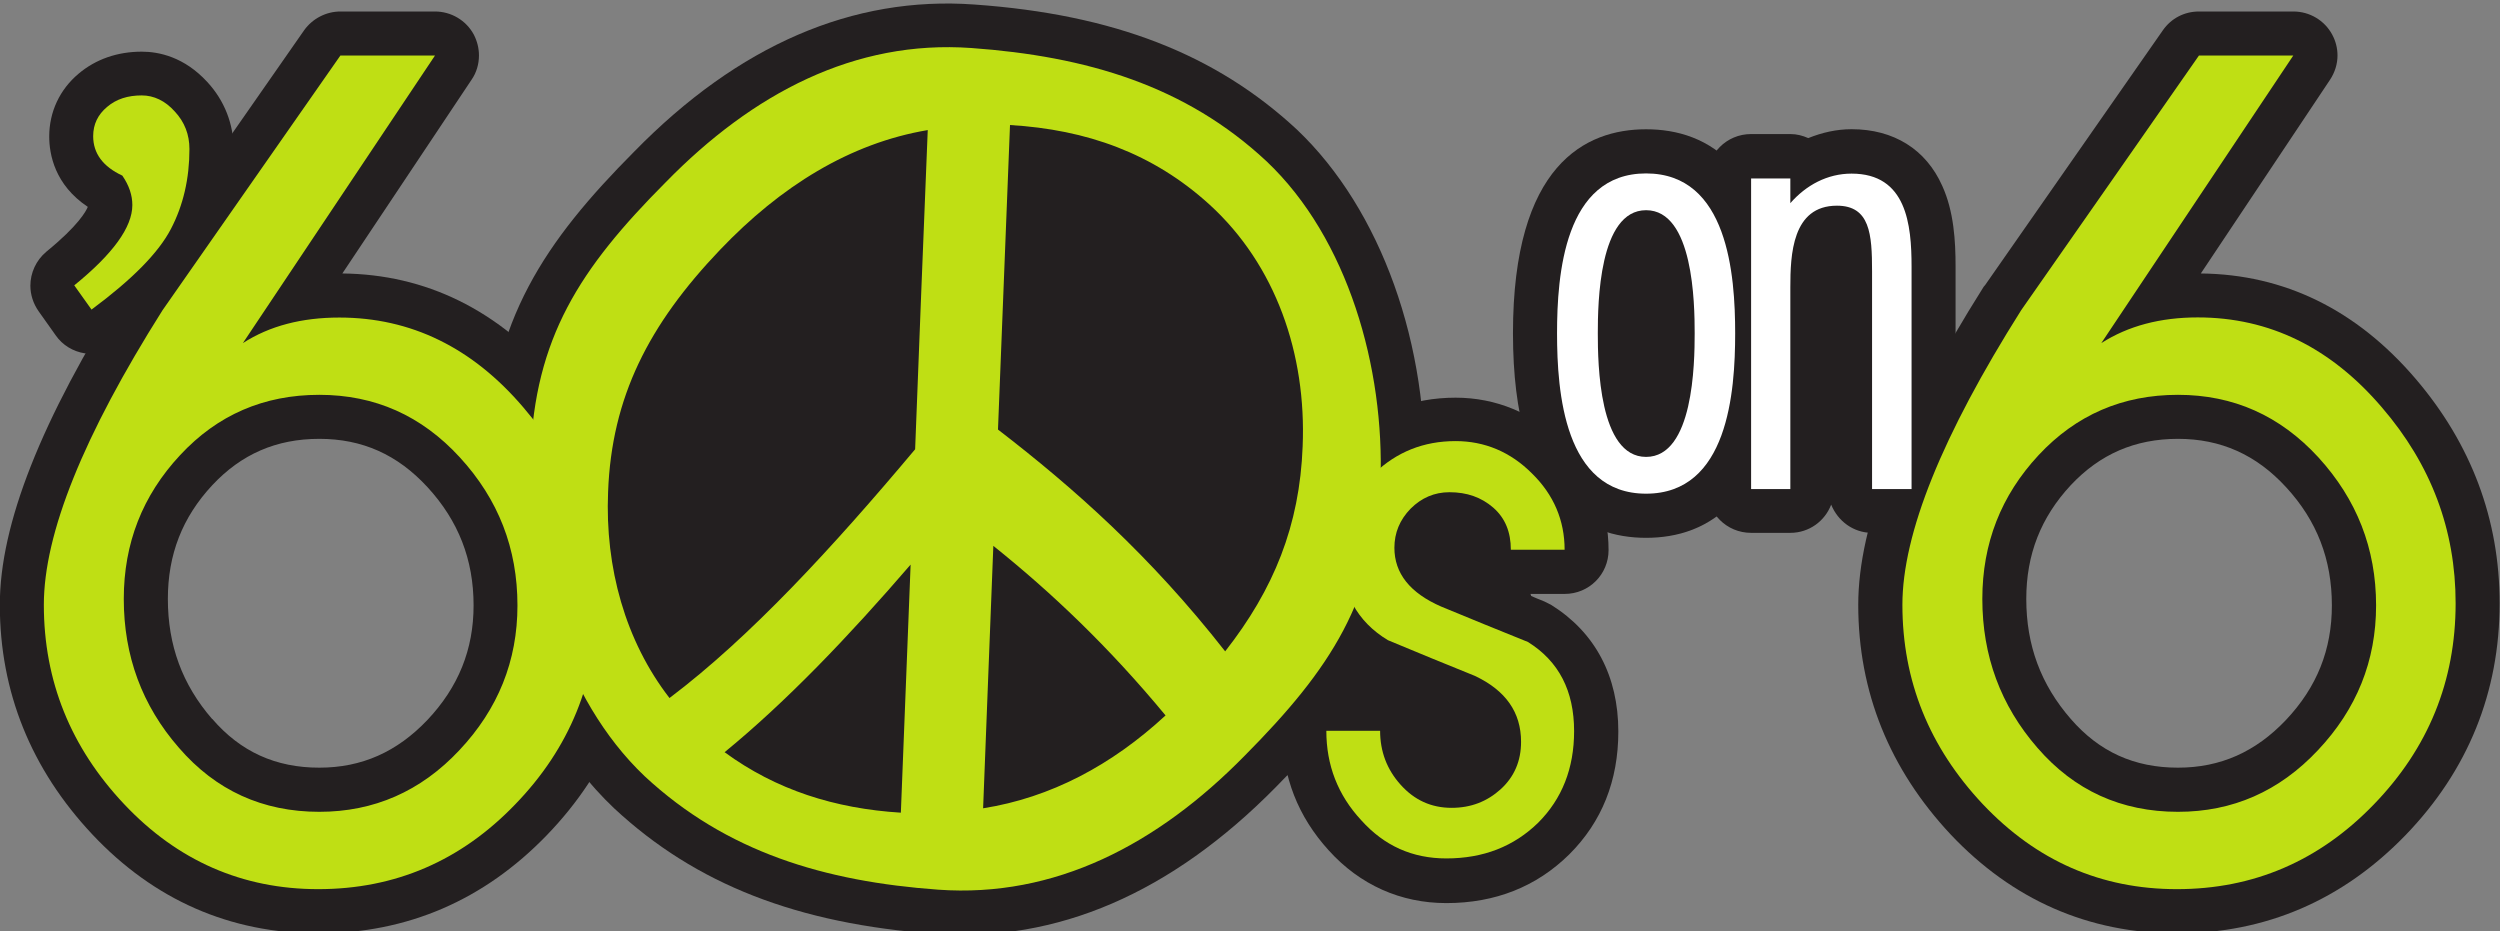 <svg width="800" height="298.04" version="1.1" viewBox="0 0 211.67 78.857" xmlns="http://www.w3.org/2000/svg">
 <rect x="0" y="0" width="211.67" height="78.857" fill="#808080" stroke="none"/>
 <g transform="translate(-49.804 45.411)">
  <g transform="matrix(5.621 0 0 -5.621 -214.65 3488.4)">
   <g transform="translate(62.618 619.04)">
    <path d="m0 0c0.361-0.341 0.706-0.69 1.036-1.06-0.355-0.26-0.721-0.454-1.102-0.601 0.023 0.586 0.036 0.904 0.066 1.661m-2.593-0.662c-0.019-0.6-0.03-0.824-0.043-1.197-0.317 0.062-0.605 0.16-0.88 0.278 0.301 0.276 0.61 0.588 0.923 0.919m2.869 7.668c0.758-0.142 1.381-0.447 1.922-0.944 0.807-0.737 1.24-1.874 1.19-3.124v-2e-3c-0.028-0.74-0.205-1.384-0.56-2.009-0.966 1.12-1.91 1.934-2.691 2.55 0.015 0.356 0.106 2.64 0.139 3.529m-4.521-1.592c0.617 0.648 1.269 1.109 1.945 1.372-0.019-0.556-0.126-3.277-0.14-3.663-0.831-0.98-1.85-2.13-2.886-3.016-0.305 0.611-0.454 1.333-0.423 2.091v1e-3c0.043 1.209 0.48 2.143 1.504 3.215m-1.77 1.945c-1.355-1.362-2.154-2.548-2.229-4.557v-5e-3c-0.067-1.633 0.406-3.894 1.925-5.333 1.229-1.144 2.762-1.741 4.834-1.89 1.834-0.133 3.559 0.613 5.131 2.209 1.355 1.367 2.162 2.552 2.238 4.559 0.08 2.094-0.652 4.143-1.919 5.346-1.222 1.136-2.761 1.736-4.859 1.884-1.83 0.132-3.553-0.611-5.121-2.213" fill="#231f20"/>
   </g>
   <g transform="translate(70.265 618.71)">
    <path d="m0 0c0-1.482-0.967-2.68-2.161-2.68-1.189 0-2.155 1.198-2.155 2.68 0 1.479 0.966 2.68 2.155 2.68 1.194 0 2.161-1.201 2.161-2.68" fill="#231f20"/>
   </g>
   <g transform="translate(73.148 623.68)">
    <path d="m0 0c0-1.12-0.526-2.033-1.169-2.033-0.646 0-1.172 0.913-1.172 2.033 0 1.123 0.526 2.032 1.172 2.032 0.643 0 1.169-0.909 1.169-2.032" fill="#231f20"/>
   </g>
   <g transform="translate(68.637 617.3)">
    <path d="m0 0c-0.096 0.107-0.138 0.219-0.138 0.366 0 0.24-0.133 0.439-0.321 0.555 0.373-0.152 0.77-0.315 0.807-0.328 0.311-0.151 0.311-0.295 0.311-0.393 0-0.115-0.035-0.176-0.089-0.225-0.082-0.071-0.166-0.102-0.293-0.102-0.117 0-0.195 0.036-0.277 0.127m0.377 2.851c-0.3 0.129-0.3 0.235-0.3 0.273l0.058 0.126 0.109 0.048c0.126 0 0.182-0.036 0.218-0.068 0.022-0.018 0.046-0.038 0.046-0.136 0-0.129 0.047-0.24 0.112-0.34l-0.243 0.097m-1.724 1.871c-0.459-0.447-0.703-1.03-0.703-1.684 0-0.822 0.357-1.473 1.03-1.878l0.083-0.045s0.187-0.075 0.284-0.113l-0.147 0.028h-0.81c-0.365 0-0.664-0.295-0.664-0.664 0-0.684 0.236-1.287 0.699-1.795 0.469-0.52 1.084-0.794 1.772-0.794 0.736 0 1.358 0.248 1.849 0.732 0.494 0.491 0.741 1.113 0.741 1.852 0 0.833-0.348 1.493-1.009 1.906l-0.102 0.052s-0.186 0.074-0.276 0.115h0.579c0.368 0 0.661 0.295 0.661 0.66 0 0.617-0.235 1.177-0.688 1.623-0.447 0.441-1.008 0.673-1.616 0.673-0.655 0-1.222-0.223-1.683-0.668" fill="#231f20"/>
   </g>
   <g transform="translate(50.246 617.85)">
    <path d="m0 0h-3e-3c-0.45 0.519-0.667 1.11-0.667 1.809 0 0.668 0.217 1.228 0.67 1.714 0.436 0.466 0.963 0.697 1.611 0.697 0.649 0 1.179-0.238 1.63-0.728 0.466-0.507 0.694-1.091 0.694-1.781 0-0.663-0.228-1.23-0.696-1.726-0.457-0.48-0.987-0.718-1.628-0.718-0.657 0-1.186 0.24-1.611 0.733m1.929 10.657c-0.213 0-0.418-0.104-0.546-0.282l-2.676-3.839-0.016-0.024c-1.274-2.015-1.892-3.582-1.892-4.792 0-1.311 0.47-2.474 1.392-3.457 0.927-0.987 2.076-1.492 3.404-1.492 1.342 0 2.499 0.501 3.445 1.481 0.94 0.974 1.419 2.148 1.419 3.492 0 1.26-0.428 2.398-1.266 3.379-0.89 1.041-1.979 1.575-3.235 1.588 0.857 1.284 1.945 2.916 1.945 2.916 0.077 0.11 0.113 0.24 0.113 0.367 0 0.109-0.026 0.214-0.077 0.314-0.116 0.216-0.342 0.349-0.585 0.349z" fill="#231f20"/>
   </g>
   <g transform="translate(65.148 616.78)">
    <path d="m0 0-2.15-1.28-0.954 0.1-0.566 0.341-0.079 1.373-0.133 2.123 0.263 0.89 0.519 0.18 1.976-1.408 1.171-1.76z" fill="#231f20"/>
   </g>
   <g transform="translate(57.35 618.14)">
    <path d="m0 0 3.574 2.767 0.559-1.159-0.193-2.038 0.02-1.605-0.156-0.263-1.581 0.302-1.974 1.311z" fill="#231f20"/>
   </g>
   <g transform="translate(61.81 627.67)">
    <path d="m0 0-0.281-6.588 4.248-3.557 1.971 4.061-0.878 3.334-1.711 1.911-1.781 0.759z" fill="#231f20"/>
   </g>
   <g transform="translate(57.028 618.01)">
    <path d="m0 0-1.385 3.358 1.762 4.147 2.533 1.621 1.14 0.203 0.179-4.512-0.109-1.672-3.467-3.056z" fill="#231f20"/>
   </g>
   <g transform="translate(62.08 622.21)">
    <path d="m0 0c0.061 1.561 0.121 3.089 0.181 4.587 1.152-0.069 2.152-0.422 3.006-1.199 0.998-0.911 1.46-2.25 1.402-3.641-0.045-1.196-0.435-2.154-1.167-3.088-1.129 1.441-2.274 2.457-3.422 3.341m-0.07-1.752c0.874-0.7 1.738-1.519 2.594-2.554-0.811-0.75-1.73-1.238-2.748-1.399 0.05 1.339 0.105 2.659 0.154 3.953m-1.246-0.282c-0.051-1.266-0.1-2.513-0.147-3.737-0.995 0.062-1.88 0.343-2.655 0.911 0.927 0.759 1.862 1.735 2.802 2.826m-2.87 4.742c0.913 0.957 1.955 1.605 3.128 1.803-0.066-1.632-0.13-3.236-0.19-4.808-1.241-1.479-2.481-2.827-3.7-3.747-0.666 0.861-0.972 1.966-0.925 3.103 0.053 1.429 0.611 2.521 1.687 3.649m-1.138-7.928c1.232-1.146 2.711-1.587 4.425-1.711 1.757-0.125 3.299 0.678 4.613 2.016 1.306 1.316 1.978 2.35 2.047 4.118 0.065 1.725-0.49 3.677-1.715 4.837-1.223 1.142-2.713 1.582-4.447 1.707-1.756 0.126-3.293-0.682-4.602-2.02-1.306-1.311-1.971-2.346-2.04-4.118-0.069-1.707 0.492-3.662 1.719-4.829" fill="#bfdf14"/>
   </g>
   <g transform="translate(48.231 627.57)">
    <path d="m0 0c-0.284-0.239-0.442-0.575-0.442-0.946 0-0.267 0.082-0.727 0.581-1.06-0.026-0.064-0.141-0.281-0.622-0.673-0.159-0.132-0.243-0.324-0.243-0.514 0-0.133 0.042-0.268 0.124-0.385l0.259-0.365c0.101-0.145 0.26-0.242 0.437-0.269 0.175-0.027 0.353 0.015 0.496 0.123 0.697 0.514 1.151 0.987 1.386 1.435 0.238 0.456 0.36 0.963 0.36 1.515 0 0.381-0.138 0.734-0.397 1.014-0.347 0.378-0.729 0.457-0.987 0.457-0.366 0-0.692-0.113-0.952-0.332" fill="#231f20"/>
   </g>
   <g transform="translate(49.621 625.23)">
    <path d="m0 0c0.187 0.357 0.28 0.76 0.28 1.206 0 0.215-0.072 0.406-0.222 0.566-0.143 0.16-0.314 0.241-0.496 0.241-0.211 0-0.384-0.055-0.522-0.173-0.14-0.117-0.21-0.263-0.21-0.441 0-0.259 0.147-0.458 0.439-0.594 0.104-0.151 0.151-0.298 0.151-0.443 0-0.334-0.292-0.737-0.875-1.21l0.26-0.365c0.61 0.452 1.007 0.853 1.195 1.213" fill="#bfdf14"/>
   </g>
   <g transform="translate(71.774 623.66)">
    <path d="m0 0c0 0.411 0.033 0.684 0.068 0.875 0.039-0.191 0.069-0.464 0.069-0.875s-0.03-0.688-0.069-0.879c-0.035 0.191-0.068 0.468-0.068 0.879m-1.937 0c0-2.546 1.092-3.081 2.005-3.081 0.917 0 2.006 0.535 2.006 3.081 0 2.54-1.089 3.073-2.006 3.073-0.913 0-2.005-0.533-2.005-3.073" fill="#231f20"/>
   </g>
   <g transform="translate(74.285 626.6)">
    <path d="m0 0c-0.083 0.037-0.172 0.061-0.27 0.061h-0.591c-0.369 0-0.664-0.296-0.664-0.665v-4.679c0-0.368 0.295-0.663 0.664-0.663h0.591c0.284 0 0.521 0.178 0.615 0.425 0.1-0.247 0.334-0.425 0.616-0.425h0.595c0.366 0 0.663 0.295 0.663 0.663v3.349c0 0.382-0.025 0.828-0.2 1.213-0.245 0.552-0.732 0.855-1.367 0.855-0.226 0-0.446-0.051-0.652-0.134" fill="#231f20"/>
   </g>
   <g transform="translate(78.24 617.85)">
    <path d="m0 0c-0.452 0.519-0.671 1.11-0.671 1.809 0 0.668 0.219 1.228 0.671 1.714 0.438 0.466 0.966 0.697 1.614 0.697 0.644 0 1.178-0.238 1.628-0.728 0.467-0.507 0.69-1.091 0.69-1.781 0-0.663-0.223-1.23-0.692-1.726-0.455-0.48-0.987-0.718-1.626-0.718-0.66 0-1.186 0.24-1.614 0.733m1.93 10.657c-0.22 0-0.418-0.103-0.543-0.282l-2.678-3.839-0.021-0.024c-1.271-2.015-1.89-3.582-1.89-4.792 0-1.311 0.471-2.474 1.39-3.457 0.931-0.987 2.078-1.492 3.41-1.492 1.338 0 2.497 0.501 3.445 1.481 0.94 0.974 1.416 2.151 1.416 3.492 0 1.26-0.426 2.398-1.266 3.381-0.888 1.039-1.977 1.573-3.235 1.586 0.857 1.284 1.945 2.916 1.945 2.916 0.074 0.111 0.114 0.24 0.114 0.367 0 0.109-0.027 0.217-0.08 0.315-0.116 0.215-0.34 0.348-0.585 0.348z" fill="#231f20"/>
   </g>
   <g transform="translate(81.962 617.38)">
    <path d="m0 0c-0.583-0.621-1.286-0.928-2.108-0.928-0.854 0-1.561 0.322-2.116 0.963-0.556 0.638-0.831 1.388-0.831 2.243 0 0.838 0.281 1.557 0.847 2.166 0.566 0.607 1.266 0.909 2.1 0.909s1.537-0.313 2.115-0.942c0.578-0.633 0.869-1.372 0.869-2.23 0-0.837-0.293-1.563-0.876-2.181m0.964 5.163c-0.77 0.901-1.694 1.356-2.774 1.356-0.562 0-1.047-0.127-1.453-0.387l2.892 4.332h-1.421c-0.891-1.28-1.785-2.558-2.677-3.835-1.192-1.888-1.79-3.367-1.79-4.439 0-1.147 0.405-2.145 1.21-3.002 0.806-0.853 1.779-1.281 2.925-1.281 1.155 0 2.145 0.426 2.966 1.276 0.823 0.85 1.232 1.86 1.232 3.03 0 1.105-0.368 2.087-1.11 2.95" fill="#bfdf14"/>
   </g>
   <g transform="translate(53.967 617.38)">
    <path d="m0 0c-0.582-0.621-1.288-0.928-2.11-0.928-0.853 0-1.559 0.322-2.113 0.963-0.558 0.638-0.832 1.388-0.832 2.243 0 0.838 0.281 1.557 0.848 2.166 0.563 0.607 1.263 0.909 2.097 0.909 0.837 0 1.54-0.313 2.117-0.942 0.581-0.633 0.868-1.372 0.868-2.231 0-0.836-0.293-1.562-0.875-2.18m0.965 5.162c-0.768 0.902-1.695 1.355-2.773 1.355-0.565 0-1.05-0.125-1.453-0.385l2.894 4.332h-1.425c-0.892-1.28-1.785-2.558-2.68-3.838-1.191-1.886-1.787-3.364-1.787-4.436 0-1.147 0.404-2.148 1.209-3.002 0.803-0.853 1.782-1.281 2.924-1.281 1.158 0 2.148 0.426 2.966 1.276 0.821 0.847 1.234 1.859 1.234 3.03 0 1.105-0.37 2.087-1.109 2.949" fill="#bfdf14"/>
   </g>
   <g transform="translate(70.063 619.01)">
    <path d="m0 0c-0.435 0.175-0.871 0.353-1.306 0.533-0.471 0.205-0.706 0.501-0.706 0.886 0 0.224 0.08 0.421 0.245 0.59 0.163 0.162 0.357 0.247 0.584 0.247 0.264 0 0.48-0.076 0.661-0.233 0.178-0.156 0.264-0.366 0.264-0.633h0.81c0 0.441-0.164 0.829-0.492 1.149-0.323 0.324-0.712 0.487-1.15 0.487-0.482 0-0.887-0.163-1.226-0.487-0.329-0.32-0.497-0.724-0.497-1.206 0-0.589 0.237-1.025 0.704-1.306 0.44-0.184 0.872-0.361 1.308-0.537 0.465-0.219 0.697-0.548 0.697-0.994 0-0.29-0.103-0.527-0.306-0.713-0.206-0.186-0.449-0.281-0.74-0.281-0.307 0-0.562 0.117-0.769 0.349-0.206 0.229-0.308 0.501-0.308 0.811h-0.81c0-0.518 0.173-0.967 0.526-1.347 0.347-0.387 0.773-0.575 1.281-0.575 0.559 0 1.017 0.18 1.384 0.538 0.359 0.359 0.541 0.819 0.541 1.379 0 0.607-0.23 1.053-0.695 1.343" fill="#bfdf14"/>
   </g>
   <g transform="translate(71.115 623.66)">
    <path d="m0 0c0-0.455 0.017-1.862 0.727-1.862 0.713 0 0.732 1.407 0.732 1.862 0 0.45-0.019 1.854-0.732 1.854-0.71 0-0.727-1.404-0.727-1.854m2.069 0c0-0.884-0.107-2.416-1.342-2.416-1.232 0-1.341 1.532-1.341 2.416 0 0.877 0.109 2.408 1.341 2.408 1.235 0 1.342-1.531 1.342-2.408" fill="#fff"/>
   </g>
   <g transform="translate(74.015 625.62)">
    <path d="m0 0c0.238 0.272 0.558 0.445 0.922 0.445 0.829 0 0.904-0.766 0.904-1.403v-3.349h-0.595v3.284c0 0.557-0.032 0.985-0.529 0.985-0.675 0-0.702-0.739-0.702-1.232v-3.037h-0.591v4.679h0.591z" fill="#fff"/>
   </g>
  </g>
 </g>
</svg>
